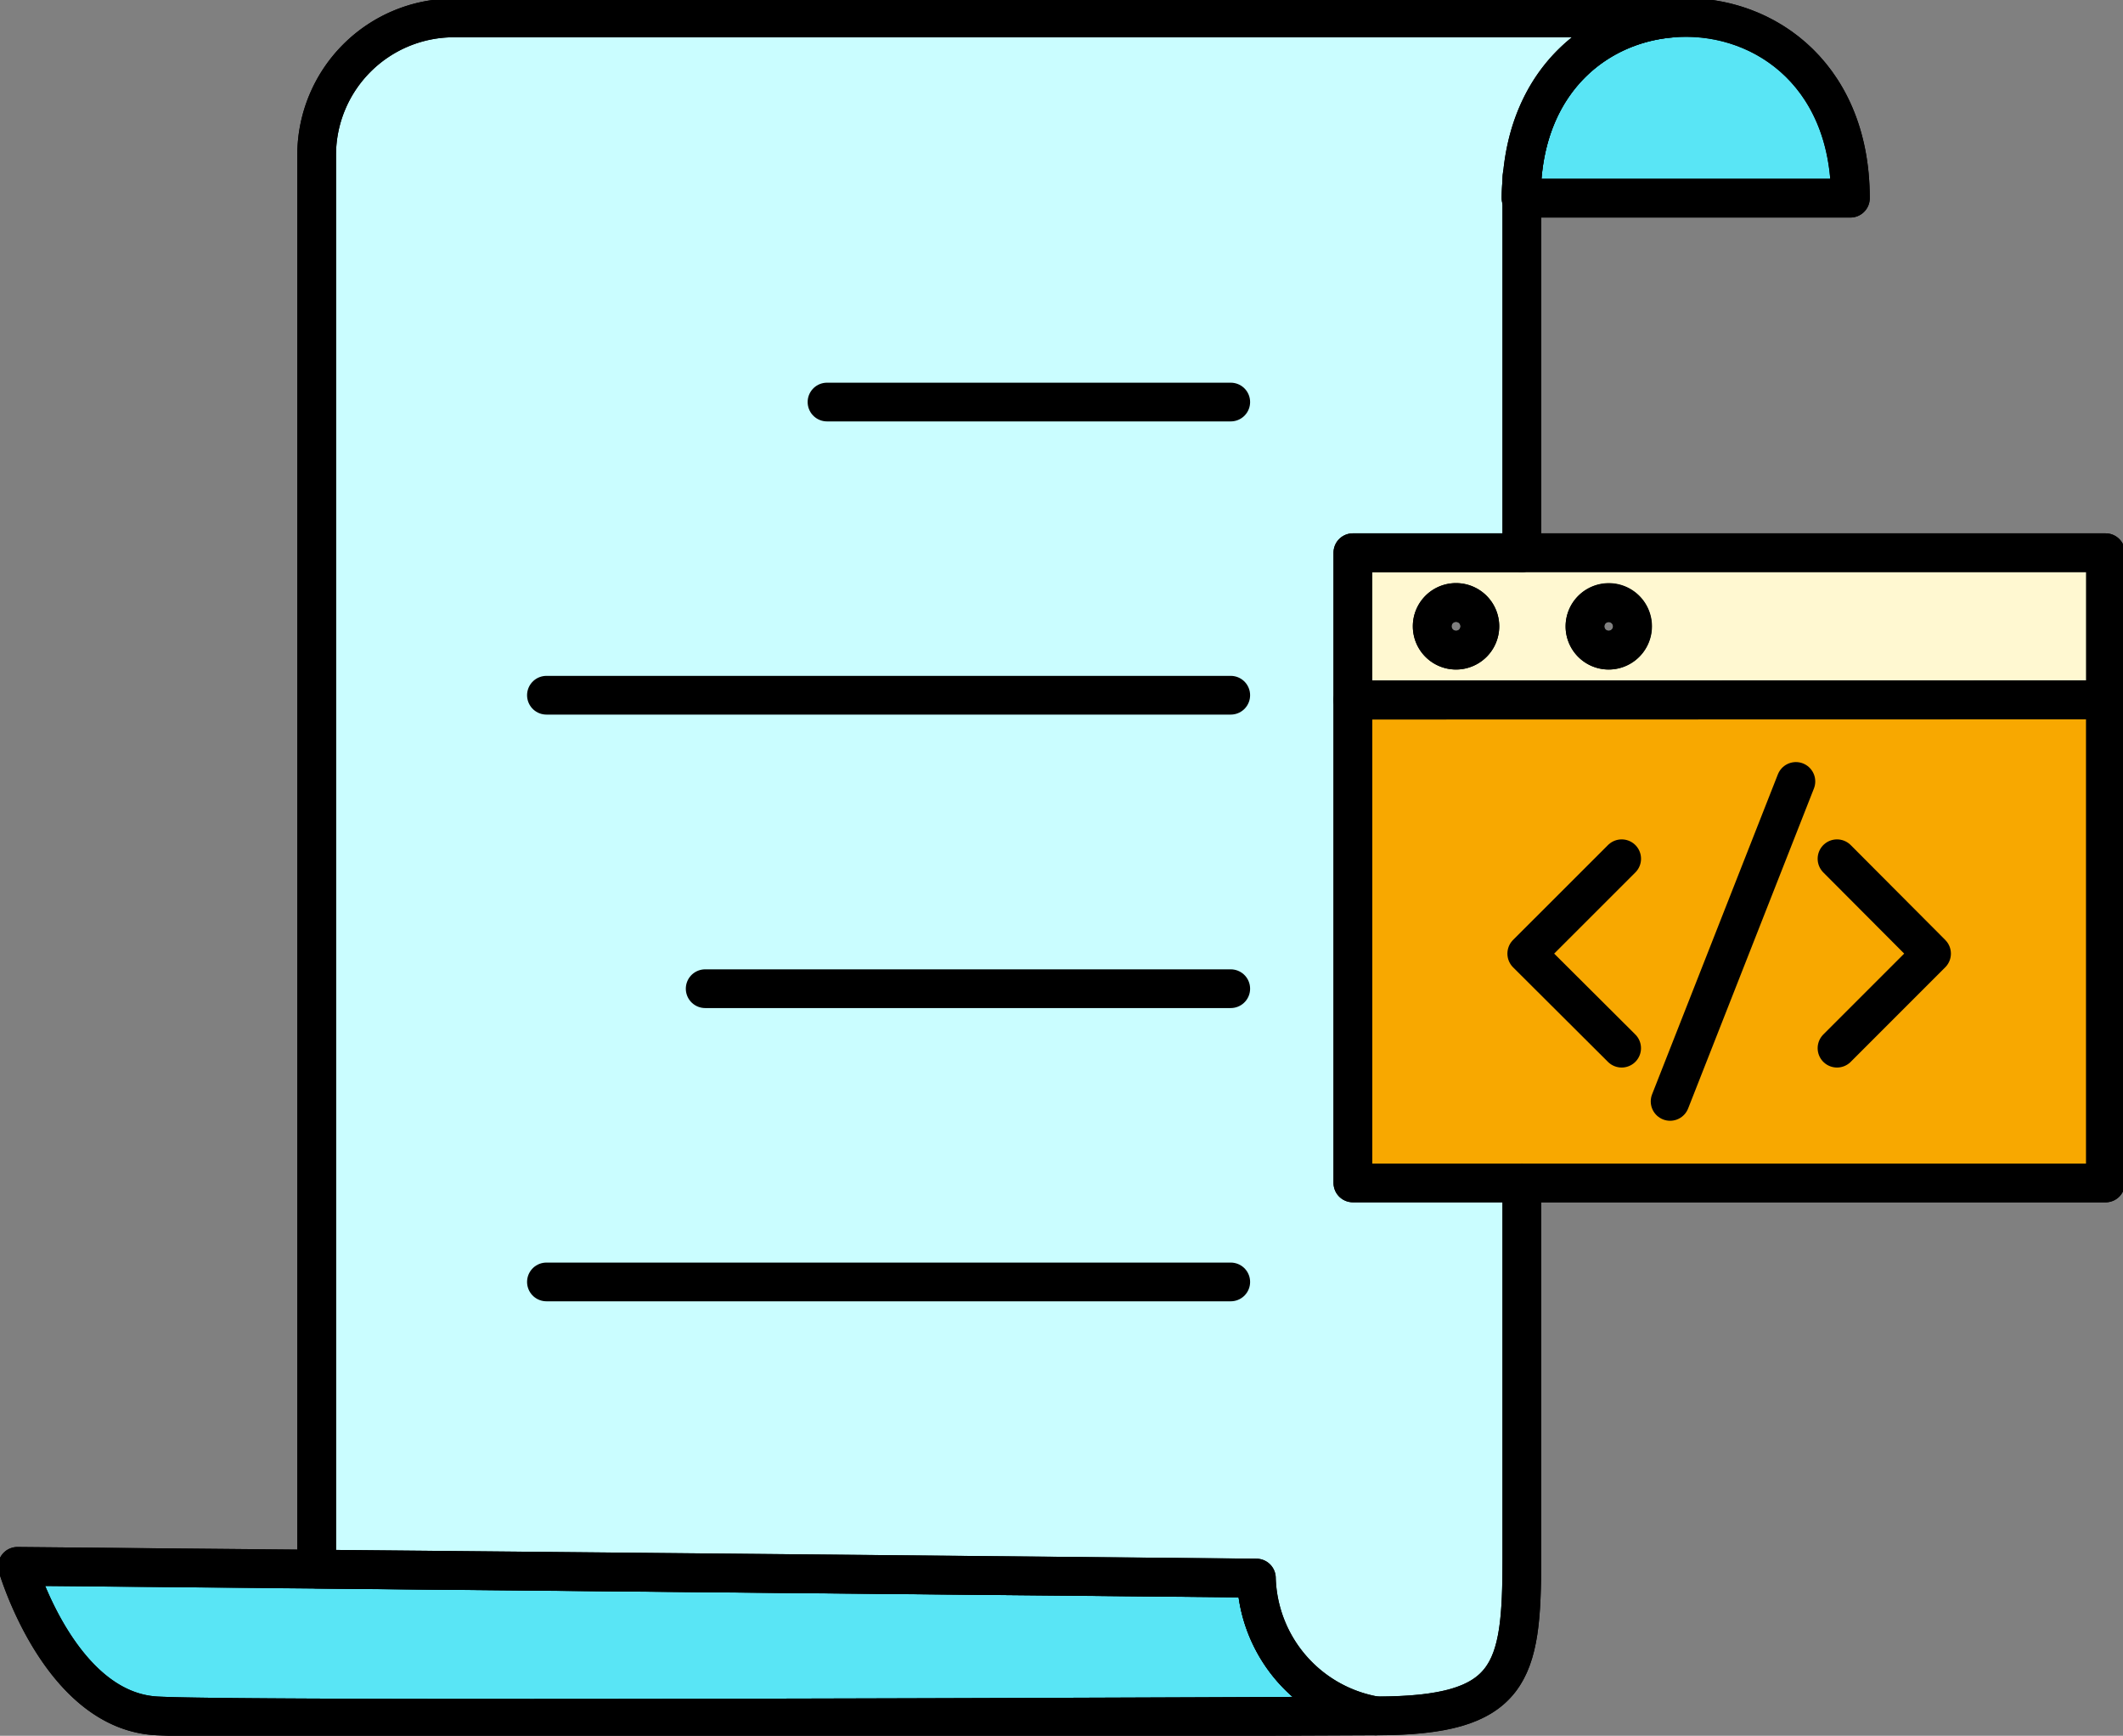 <svg id="Grupo_238488" data-name="Grupo 238488" xmlns="http://www.w3.org/2000/svg" xmlns:xlink="http://www.w3.org/1999/xlink" width="111.697" height="91.311" viewBox="0 0 111.697 91.311">
  <rect x="0" y="0" width="111.697" height="91.311" fill="#808080" stroke="none"/>
  <defs>
    <clipPath id="clip-path">
      <rect id="Rectángulo_314099" data-name="Rectángulo 314099" width="111.697" height="91.31" fill="none"/>
    </clipPath>
  </defs>
  <g id="Grupo_238487" data-name="Grupo 238487" transform="translate(0 0)" clip-path="url(#clip-path)">
    <path id="Trazado_233432" data-name="Trazado 233432" d="M84.468,34.906a1.254,1.254,0,0,0,0,2.508,1.254,1.254,0,0,0,0-2.508m9.276,1.254a1.246,1.246,0,1,0-1.254,1.254,1.256,1.256,0,0,0,1.254-1.254m24.9-3.873v7.748H79.04V32.287h39.6Z" transform="translate(-7.862 -3.212)" fill="#fff8d1"/>
    <path id="Trazado_233433" data-name="Trazado 233433" d="M84.468,34.906a1.254,1.254,0,0,0,0,2.508,1.254,1.254,0,0,0,0-2.508Zm9.276,1.254a1.246,1.246,0,1,0-1.254,1.254A1.256,1.256,0,0,0,93.745,36.16Zm24.9-3.873v7.748H79.04V32.287h39.6Z" transform="translate(-7.862 -3.212)" fill="none" stroke="#000" stroke-linecap="round" stroke-linejoin="round" stroke-width="2.037"/>
    <path id="Trazado_233434" data-name="Trazado 233434" d="M118.642,40.891V66.3H79.04v-25.4Z" transform="translate(-7.862 -4.067)" fill="#f8a800"/>
    <path id="Trazado_233435" data-name="Trazado 233435" d="M118.642,40.891V66.3H79.04v-25.4Z" transform="translate(-7.862 -4.067)" fill="none" stroke="#000" stroke-linecap="round" stroke-linejoin="round" stroke-width="2.037"/>
    <path id="Trazado_233436" data-name="Trazado 233436" d="M72.5,99.366s-59.026.288-64.154,0C3.236,99.1,1.018,91.5,1.018,91.5l15.741.15,49.445.47a7.562,7.562,0,0,0,6.3,7.25" transform="translate(-0.101 -9.101)" fill="#59e5f5"/>
    <path id="Trazado_233437" data-name="Trazado 233437" d="M72.5,99.366s-59.026.288-64.154,0C3.236,99.1,1.018,91.5,1.018,91.5l15.741.15,49.445.47A7.562,7.562,0,0,0,72.5,99.366Z" transform="translate(-0.101 -9.101)" fill="none" stroke="#000" stroke-linecap="round" stroke-linejoin="round" stroke-width="2.037"/>
    <path id="Trazado_233438" data-name="Trazado 233438" d="M106.2,10.526H88.913V9.659c.343-5.391,3.969-8.258,7.814-8.6C101.3.631,106.2,3.785,106.2,10.526" transform="translate(-8.844 -0.101)" fill="#59e5f5"/>
    <path id="Trazado_233439" data-name="Trazado 233439" d="M106.2,10.526H88.913V9.659c.343-5.391,3.969-8.258,7.814-8.6C101.3.631,106.2,3.785,106.2,10.526Z" transform="translate(-8.844 -0.101)" fill="none" stroke="#000" stroke-linecap="round" stroke-linejoin="round" stroke-width="2.037"/>
    <path id="Trazado_233440" data-name="Trazado 233440" d="M67.944,83.119,18.5,82.648V8.254a7.222,7.222,0,0,1,7.2-7.208H89.723V1.06c-3.845.345-7.472,3.211-7.814,8.6a8.073,8.073,0,0,0-.045.866h.045V29.179H73.018V62.333h8.891V82.1c0,6.038-.524,8.271-7.666,8.271a7.561,7.561,0,0,1-6.3-7.25" transform="translate(-1.84 -0.104)" fill="#cafdff"/>
    <path id="Trazado_233441" data-name="Trazado 233441" d="M67.944,83.119,18.5,82.648V8.254a7.222,7.222,0,0,1,7.2-7.208H89.723V1.06c-3.845.345-7.472,3.211-7.814,8.6a8.073,8.073,0,0,0-.045.866h.045V29.179H73.018V62.333h8.891V82.1c0,6.038-.524,8.271-7.666,8.271A7.561,7.561,0,0,1,67.944,83.119Z" transform="translate(-1.84 -0.104)" fill="none" stroke="#000" stroke-linecap="round" stroke-linejoin="round" stroke-width="2.037"/>
    <path id="Trazado_233442" data-name="Trazado 233442" d="M96.722,1.057c4.576-.426,9.471,2.729,9.471,9.469H88.864a8.32,8.32,0,0,1,.044-.866C89.251,4.268,92.877,1.4,96.722,1.057Z" transform="translate(-8.839 -0.101)" fill="none" stroke="#000" stroke-linecap="round" stroke-linejoin="round" stroke-width="2.037"/>
    <path id="Trazado_233443" data-name="Trazado 233443" d="M18.5,82.071V8.254a7.222,7.222,0,0,1,7.2-7.208H89.752" transform="translate(-1.84 -0.104)" fill="none" stroke="#000" stroke-linecap="round" stroke-linejoin="round" stroke-width="2.037"/>
    <path id="Trazado_233444" data-name="Trazado 233444" d="M88.913,30.1V10.306" transform="translate(-8.844 -1.025)" fill="none" stroke="#000" stroke-linecap="round" stroke-linejoin="round" stroke-width="2.037"/>
    <path id="Trazado_233445" data-name="Trazado 233445" d="M80.4,97.138c7.142,0,7.665-2.234,7.665-8.271V69.1" transform="translate(-7.997 -6.874)" fill="none" stroke="#000" stroke-linecap="round" stroke-linejoin="round" stroke-width="2.037"/>
    <path id="Trazado_233446" data-name="Trazado 233446" d="M72.5,99.366a7.562,7.562,0,0,1-6.3-7.25l-49.445-.47L1.018,91.5S3.236,99.1,8.35,99.366c5.128.288,64.154,0,64.154,0" transform="translate(-0.101 -9.101)" fill="none" stroke="#000" stroke-linecap="round" stroke-linejoin="round" stroke-width="2.037"/>
    <line id="Línea_302" data-name="Línea 302" x1="36.004" transform="translate(28.749 67.437)" fill="none" stroke="#000" stroke-linecap="round" stroke-linejoin="round" stroke-width="2.037"/>
    <line id="Línea_303" data-name="Línea 303" x1="27.652" transform="translate(37.101 52.011)" fill="none" stroke="#000" stroke-linecap="round" stroke-linejoin="round" stroke-width="2.037"/>
    <line id="Línea_304" data-name="Línea 304" x1="36.004" transform="translate(28.749 36.573)" fill="none" stroke="#000" stroke-linecap="round" stroke-linejoin="round" stroke-width="2.037"/>
    <line id="Línea_305" data-name="Línea 305" x1="21.242" transform="translate(43.511 21.15)" fill="none" stroke="#000" stroke-linecap="round" stroke-linejoin="round" stroke-width="2.037"/>
    <path id="Trazado_233447" data-name="Trazado 233447" d="M79.04,40.035V32.287h39.6V65.44H79.04Z" transform="translate(-7.862 -3.212)" fill="none" stroke="#000" stroke-linecap="round" stroke-linejoin="round" stroke-width="2.037"/>
    <line id="Línea_306" data-name="Línea 306" x2="39.602" transform="translate(71.178 36.824)" fill="none" stroke="#000" stroke-linecap="round" stroke-linejoin="round" stroke-width="2.037"/>
    <path id="Trazado_233448" data-name="Trazado 233448" d="M84.929,35.195a1.254,1.254,0,1,1-1.254,1.254A1.247,1.247,0,0,1,84.929,35.195Z" transform="translate(-8.323 -3.501)" fill="none" stroke="#000" stroke-linecap="round" stroke-linejoin="round" stroke-width="2.037"/>
    <path id="Trazado_233449" data-name="Trazado 233449" d="M94.194,50.165,89.2,55.156l4.992,4.974" transform="translate(-8.873 -4.99)" fill="none" stroke="#000" stroke-linecap="round" stroke-linejoin="round" stroke-width="2.037"/>
    <path id="Trazado_233450" data-name="Trazado 233450" d="M107.326,50.165l4.974,4.991-4.974,4.974" transform="translate(-10.676 -4.99)" fill="none" stroke="#000" stroke-linecap="round" stroke-linejoin="round" stroke-width="2.037"/>
    <line id="Línea_307" data-name="Línea 307" x1="6.618" y2="16.832" transform="translate(87.869 41.108)" fill="none" stroke="#000" stroke-linecap="round" stroke-linejoin="round" stroke-width="2.037"/>
    <path id="Trazado_233451" data-name="Trazado 233451" d="M93.84,35.195A1.254,1.254,0,1,1,92.6,36.449,1.257,1.257,0,0,1,93.84,35.195Z" transform="translate(-9.211 -3.501)" fill="none" stroke="#000" stroke-linecap="round" stroke-linejoin="round" stroke-width="2.037"/>
  </g>
</svg>
